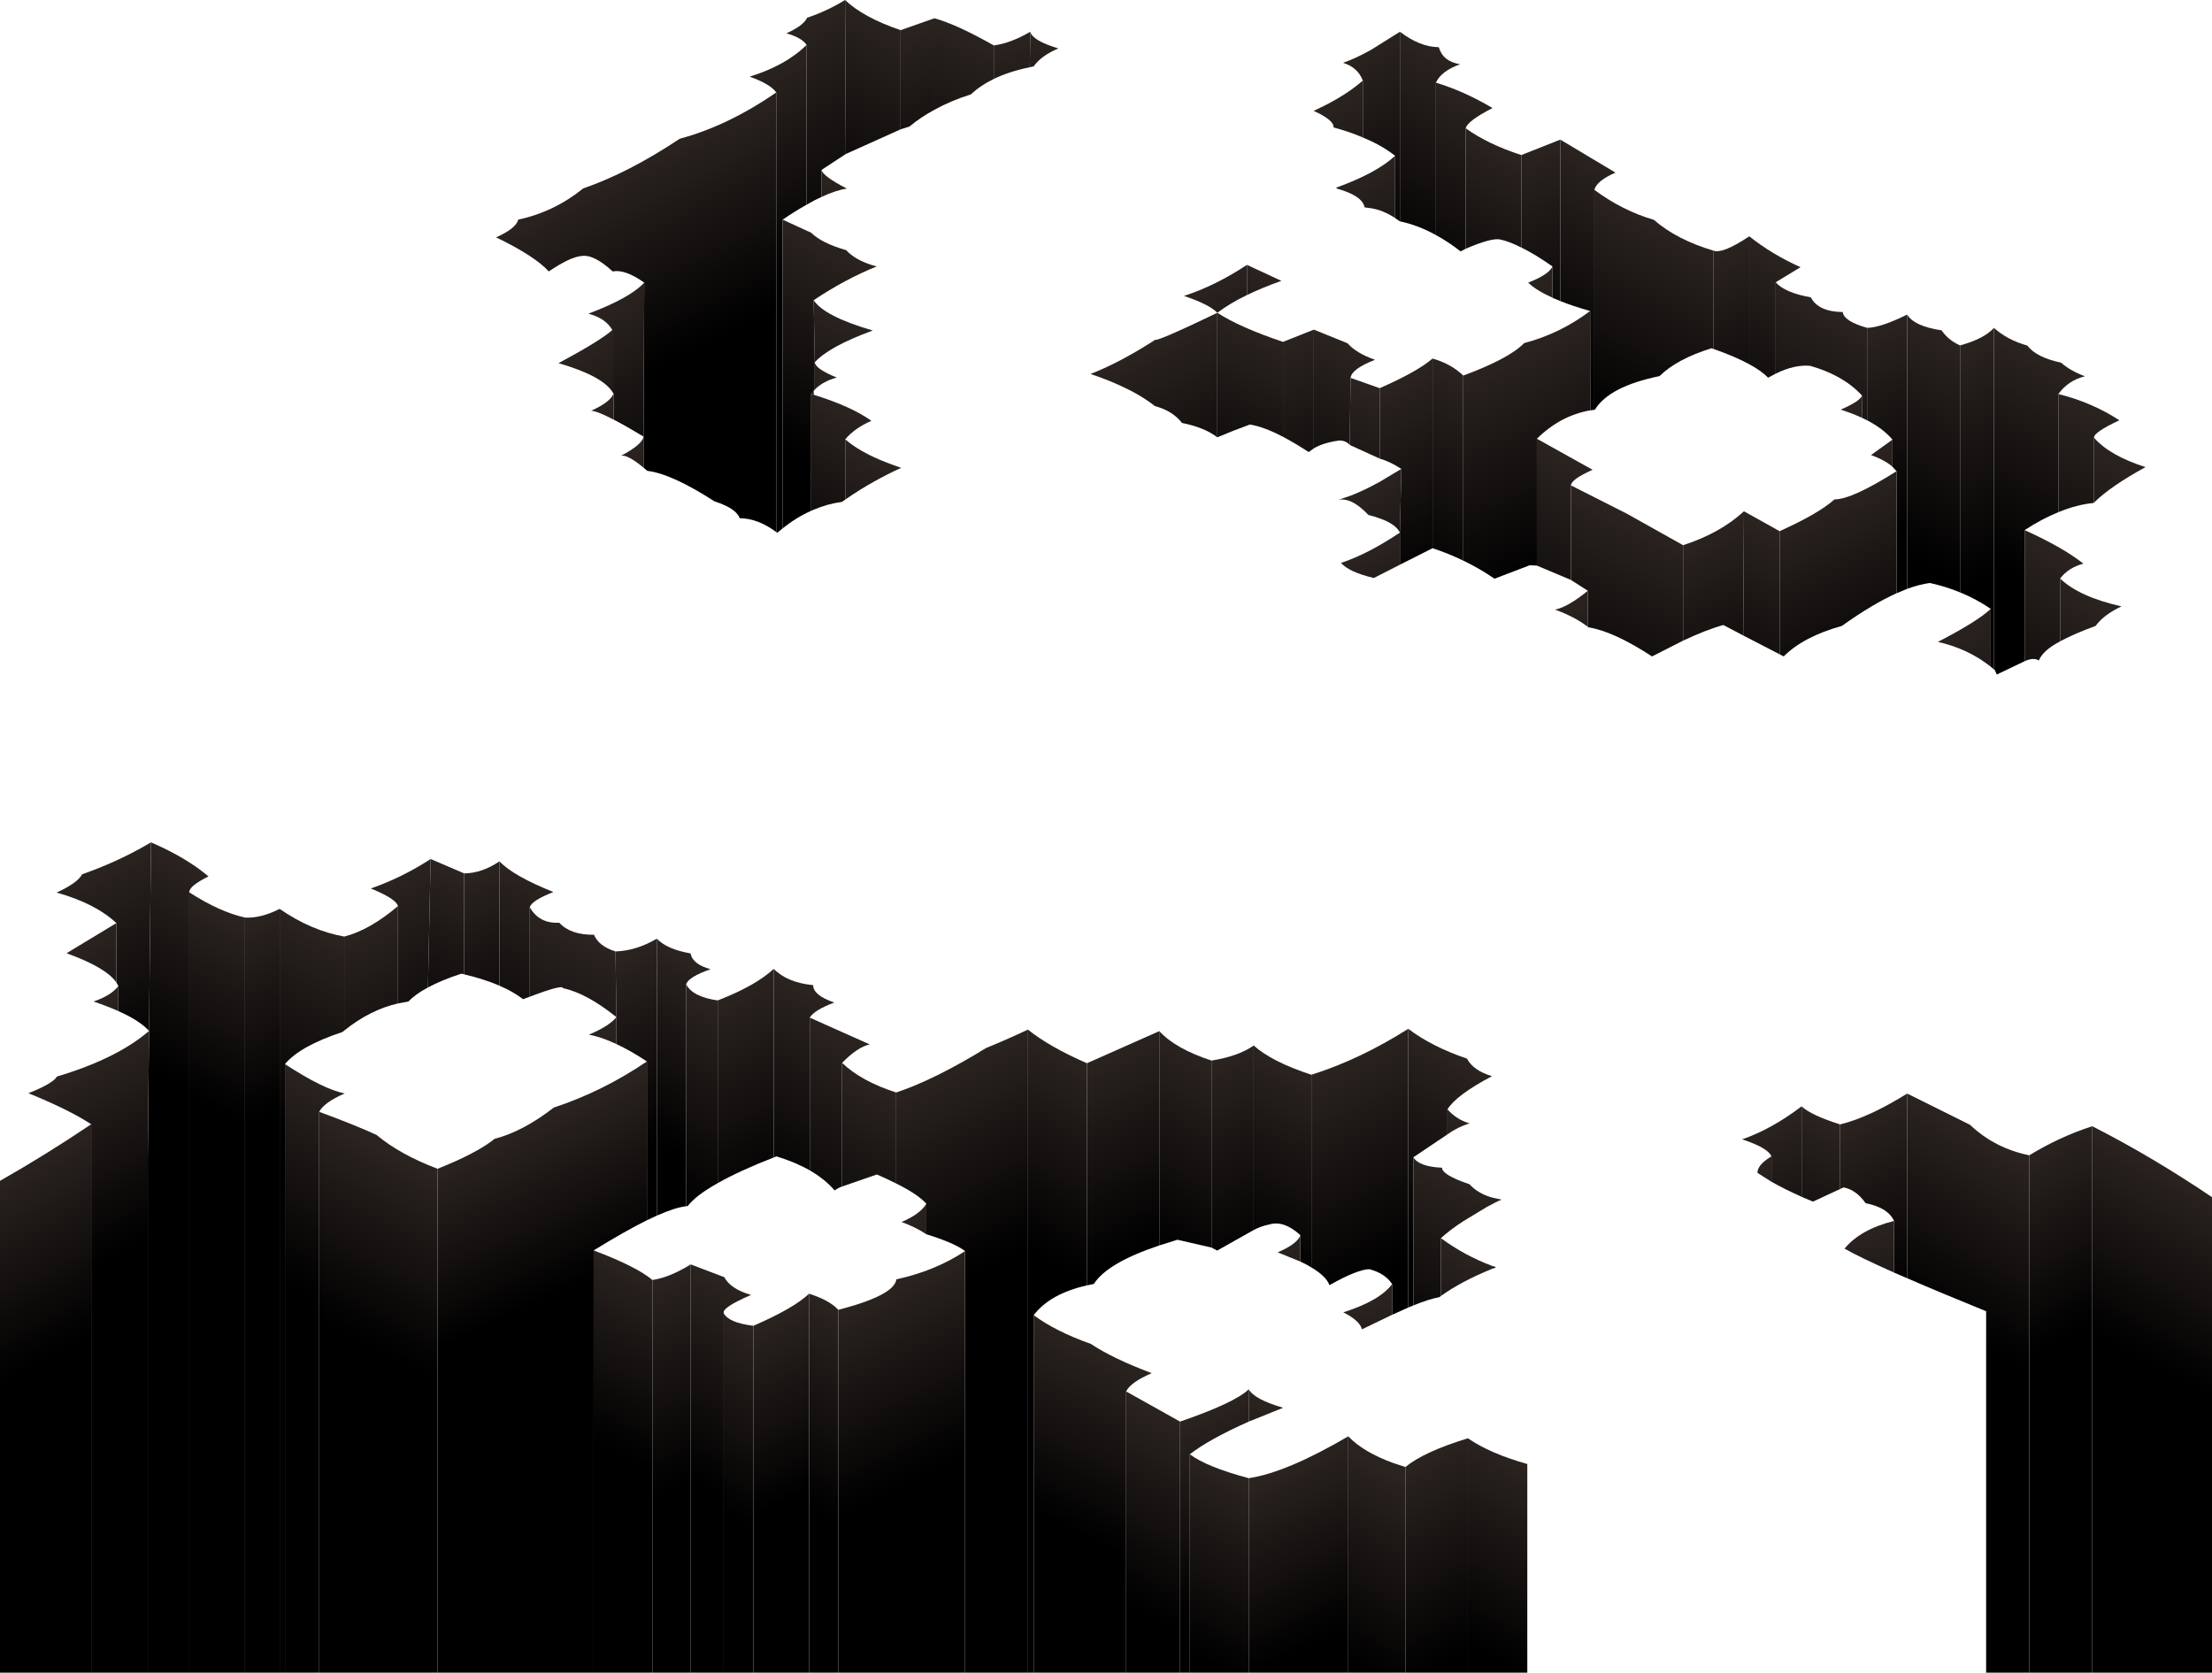 <?xml version="1.0" encoding="UTF-8" standalone="no"?>
<svg xmlns:ffdec="https://www.free-decompiler.com/flash" xmlns:xlink="http://www.w3.org/1999/xlink" ffdec:objectType="shape" height="471.4px" width="623.35px" xmlns="http://www.w3.org/2000/svg">
  <g transform="matrix(1.0, 0.0, 0.0, 1.0, -94.35, -128.6)">
    <path d="M313.1 278.55 Q307.95 274.7 302.8 274.65 301.8 271.85 295.7 269.9 283.6 262.1 276.75 261.3 L275.7 260.4 275.7 251.65 275.9 208.25 Q270.45 204.4 267.0 205.1 261.7 200.2 258.25 200.75 255.05 201.0 249.0 205.1 245.05 200.75 234.15 195.5 239.75 193.0 240.4 190.5 250.55 188.3 258.7 181.7 271.5 177.3 285.9 167.7 299.5 164.05 313.1 154.65 L313.1 278.55" fill="url(#gradient0)" fill-rule="evenodd" stroke="none"/>
    <path d="M656.25 221.0 Q659.9 224.35 665.65 226.0 668.25 229.35 675.15 230.8 677.75 233.1 681.9 234.65 677.2 235.8 674.4 239.65 L674.4 272.95 Q669.8 274.8 664.9 278.0 L664.9 314.95 Q661.0 316.85 657.05 318.7 L656.5 317.45 656.25 317.25 656.25 221.0" fill="url(#gradient1)" fill-rule="evenodd" stroke="none"/>
    <path d="M684.45 251.95 Q688.75 256.95 698.95 260.25 688.95 265.75 684.45 270.25 L684.45 251.95" fill="url(#gradient2)" fill-rule="evenodd" stroke="none"/>
    <path d="M674.4 239.65 Q683.85 242.0 691.6 247.05 684.4 250.4 684.45 251.95 L684.45 270.25 684.35 270.35 Q679.6 270.8 674.4 272.95 L674.4 239.65" fill="url(#gradient3)" fill-rule="evenodd" stroke="none"/>
    <path d="M664.9 278.0 Q670.1 280.35 674.25 282.7 678.4 285.05 681.45 287.45 677.2 288.6 674.9 291.65 L674.9 309.35 Q670.05 311.9 668.9 314.75 667.45 313.8 664.9 314.95 L664.9 278.0" fill="url(#gradient4)" fill-rule="evenodd" stroke="none"/>
    <path d="M656.25 317.25 L655.35 316.5 655.35 300.2 Q651.35 297.45 646.7 295.55 L646.7 225.95 Q653.55 224.05 656.25 221.0 L656.25 317.25" fill="url(#gradient5)" fill-rule="evenodd" stroke="none"/>
    <path d="M655.35 316.5 Q649.0 311.45 640.45 309.5 651.6 303.75 655.35 300.2 L655.35 316.5" fill="url(#gradient6)" fill-rule="evenodd" stroke="none"/>
    <path d="M674.9 291.65 Q680.25 296.8 692.2 299.5 687.25 301.8 684.9 305.0 678.75 307.25 674.9 309.35 L674.9 291.65" fill="url(#gradient7)" fill-rule="evenodd" stroke="none"/>
    <path d="M631.8 436.8 L649.5 445.6 Q656.45 452.2 666.2 454.2 L666.2 600.0 654.05 600.0 654.05 498.15 Q640.9 492.8 631.8 488.85 L631.8 436.8" fill="url(#gradient8)" fill-rule="evenodd" stroke="none"/>
    <path d="M499.0 194.85 Q493.95 192.05 488.9 191.0 L488.85 191.0 488.85 137.55 Q494.5 141.85 499.8 141.9 501.0 145.95 505.8 146.7 500.45 148.65 499.0 151.9 L499.0 194.85" fill="url(#gradient9)" fill-rule="evenodd" stroke="none"/>
    <path d="M507.4 198.7 L505.95 199.45 Q502.5 196.75 499.0 194.85 L499.0 151.9 Q506.85 154.25 514.95 159.05 507.85 162.7 507.4 164.75 L507.4 198.7" fill="url(#gradient10)" fill-rule="evenodd" stroke="none"/>
    <path d="M523.05 198.35 Q519.55 196.6 517.15 196.1 514.7 195.55 507.4 198.7 L507.4 164.75 Q513.45 169.15 523.05 172.3 L523.05 198.35" fill="url(#gradient11)" fill-rule="evenodd" stroke="none"/>
    <path d="M543.65 182.1 Q551.5 187.95 560.4 190.55 566.9 196.2 577.25 199.25 L577.25 226.95 576.65 226.75 Q566.95 229.75 562.0 234.6 547.85 237.5 543.8 244.05 L543.65 244.1 543.65 182.1" fill="url(#gradient12)" fill-rule="evenodd" stroke="none"/>
    <path d="M542.45 216.25 Q537.65 214.9 534.05 213.45 L534.05 167.95 549.6 177.25 Q544.3 179.55 543.65 182.1 L543.65 244.1 542.5 244.25 542.45 216.25" fill="url(#gradient13)" fill-rule="evenodd" stroke="none"/>
    <path d="M534.05 213.45 L532.0 212.6 531.85 212.5 531.85 203.7 Q527.2 200.4 523.05 198.35 L523.05 172.3 534.05 167.95 534.05 213.45" fill="url(#gradient14)" fill-rule="evenodd" stroke="none"/>
    <path d="M384.7 137.55 Q385.3 140.05 392.6 142.25 387.75 144.3 385.65 147.3 L384.55 147.55 384.7 137.55" fill="url(#gradient15)" fill-rule="evenodd" stroke="none"/>
    <path d="M384.55 147.55 Q378.7 148.75 374.4 150.85 L374.4 141.4 Q379.1 140.8 384.7 137.55 L384.55 147.55" fill="url(#gradient16)" fill-rule="evenodd" stroke="none"/>
    <path d="M357.65 159.55 Q353.85 161.6 350.65 164.25 L348.15 165.05 348.15 137.1 357.65 133.75 357.65 159.55" fill="url(#gradient17)" fill-rule="evenodd" stroke="none"/>
    <path d="M348.15 165.05 L332.7 172.0 332.5 128.6 Q337.6 133.5 348.15 137.1 L348.15 165.05" fill="url(#gradient18)" fill-rule="evenodd" stroke="none"/>
    <path d="M325.85 176.5 Q326.3 178.3 333.0 181.75 329.95 182.2 325.85 184.1 L325.85 176.5" fill="url(#gradient19)" fill-rule="evenodd" stroke="none"/>
    <path d="M332.7 172.0 L325.85 176.5 325.85 184.1 Q323.85 185.0 321.65 186.3 L321.65 141.25 Q320.2 139.15 315.95 138.0 320.8 135.8 321.8 133.6 327.45 131.7 332.5 128.6 L332.7 172.0" fill="url(#gradient20)" fill-rule="evenodd" stroke="none"/>
    <path d="M374.4 150.85 Q370.6 152.7 367.95 155.2 362.35 156.95 357.65 159.55 L357.65 133.75 Q363.9 135.45 374.4 141.4 L374.4 150.85" fill="url(#gradient21)" fill-rule="evenodd" stroke="none"/>
    <path d="M464.6 254.95 L463.15 256.0 Q459.2 253.45 455.9 251.7 L455.9 224.95 464.6 221.5 464.6 254.95" fill="url(#gradient22)" fill-rule="evenodd" stroke="none"/>
    <path d="M474.7 254.0 Q473.65 252.75 471.75 252.75 467.3 253.35 464.6 254.95 L464.6 221.5 474.1 225.35 Q476.55 228.15 481.85 230.0 475.25 232.55 474.95 235.1 L474.7 254.0" fill="url(#gradient23)" fill-rule="evenodd" stroke="none"/>
    <path d="M483.15 257.85 L474.7 254.0 474.95 235.1 483.15 238.0 483.15 257.85" fill="url(#gradient24)" fill-rule="evenodd" stroke="none"/>
    <path d="M455.9 251.7 Q450.35 248.8 446.55 248.25 441.6 250.05 437.4 251.85 L437.4 216.75 Q443.7 220.85 455.9 224.95 L455.9 251.7" fill="url(#gradient25)" fill-rule="evenodd" stroke="none"/>
    <path d="M498.05 283.1 L488.85 287.75 488.85 278.7 489.25 260.75 Q486.0 258.65 483.15 257.85 L483.15 238.0 Q493.75 233.35 498.05 229.65 L498.05 283.1" fill="url(#gradient26)" fill-rule="evenodd" stroke="none"/>
    <path d="M323.65 238.75 L323.65 239.85 322.95 239.6 323.65 238.75" fill="url(#gradient27)" fill-rule="evenodd" stroke="none"/>
    <path d="M646.7 295.55 Q642.7 293.9 638.2 292.9 635.25 293.3 631.8 294.55 L631.8 217.25 Q633.75 220.55 641.5 221.7 643.35 224.45 646.7 225.95 L646.7 295.55" fill="url(#gradient28)" fill-rule="evenodd" stroke="none"/>
    <path d="M594.75 208.15 Q597.3 211.1 604.65 212.4 606.75 216.45 613.65 216.55 613.9 219.1 620.5 221.0 L620.5 247.05 619.05 246.35 619.05 240.05 Q613.8 234.35 604.45 231.7 600.05 231.3 594.75 233.9 L594.75 208.15" fill="url(#gradient29)" fill-rule="evenodd" stroke="none"/>
    <path d="M619.05 246.35 Q616.35 245.1 613.05 244.05 618.7 241.6 619.05 240.05 L619.05 246.35" fill="url(#gradient30)" fill-rule="evenodd" stroke="none"/>
    <path d="M631.8 294.55 L628.8 295.8 628.8 261.4 627.65 260.15 627.65 252.5 Q625.1 249.45 620.5 247.05 L620.5 221.0 Q624.3 220.95 631.8 217.25 L631.8 294.55" fill="url(#gradient31)" fill-rule="evenodd" stroke="none"/>
    <path d="M587.3 195.2 Q593.7 200.3 601.75 203.9 L594.75 208.15 594.75 233.9 592.6 235.05 Q590.8 233.15 587.3 231.25 L587.3 195.2" fill="url(#gradient32)" fill-rule="evenodd" stroke="none"/>
    <path d="M577.25 199.25 Q579.8 200.2 587.3 195.2 L587.3 231.25 Q583.35 229.1 577.25 226.95 L577.25 199.25" fill="url(#gradient33)" fill-rule="evenodd" stroke="none"/>
    <path d="M595.85 313.0 L585.6 307.7 585.8 272.7 595.85 278.3 595.85 313.0" fill="url(#gradient34)" fill-rule="evenodd" stroke="none"/>
    <path d="M585.6 307.7 L580.0 304.75 Q575.35 306.0 568.65 309.15 L568.65 282.25 Q579.05 278.9 585.8 272.7 L585.6 307.7" fill="url(#gradient35)" fill-rule="evenodd" stroke="none"/>
    <path d="M627.65 260.15 Q625.6 258.3 621.6 256.85 L627.65 252.5 627.65 260.15" fill="url(#gradient36)" fill-rule="evenodd" stroke="none"/>
    <path d="M628.8 295.8 Q622.0 298.85 613.4 305.0 602.6 308.0 597.0 313.6 L595.85 313.0 595.85 278.3 Q606.85 273.35 611.3 269.35 616.25 269.35 628.8 261.4 L628.8 295.8" fill="url(#gradient37)" fill-rule="evenodd" stroke="none"/>
    <path d="M527.45 288.0 L525.45 287.9 515.5 291.7 Q511.4 288.85 506.7 286.6 L506.7 234.45 Q519.65 229.65 523.85 225.3 534.05 222.6 542.45 216.25 L542.5 244.25 Q534.1 245.7 527.45 252.25 L527.45 288.0" fill="url(#gradient38)" fill-rule="evenodd" stroke="none"/>
    <path d="M531.85 212.5 Q527.25 210.45 525.0 208.25 530.8 206.0 531.85 203.7 L531.85 212.5" fill="url(#gradient39)" fill-rule="evenodd" stroke="none"/>
    <path d="M506.7 286.6 Q502.6 284.6 498.05 283.1 L498.05 229.65 Q503.3 231.15 506.7 234.45 L506.7 286.6" fill="url(#gradient40)" fill-rule="evenodd" stroke="none"/>
    <path d="M537.05 292.05 L527.45 288.0 527.45 252.25 543.15 261.0 Q537.1 263.7 537.05 265.4 L537.05 292.05" fill="url(#gradient41)" fill-rule="evenodd" stroke="none"/>
    <path d="M568.65 309.15 L559.9 313.6 Q549.1 306.55 542.0 305.4 L541.8 305.25 541.8 295.1 537.05 292.05 537.05 265.4 552.85 273.4 568.65 282.25 568.65 309.15" fill="url(#gradient42)" fill-rule="evenodd" stroke="none"/>
    <path d="M541.8 305.25 Q538.05 302.4 532.55 300.4 536.1 299.75 541.8 295.1 L541.8 305.25" fill="url(#gradient43)" fill-rule="evenodd" stroke="none"/>
    <path d="M321.65 186.3 Q318.5 188.05 314.9 190.5 L314.9 277.5 313.4 278.75 313.1 278.55 313.1 154.65 Q311.45 152.3 305.6 150.2 315.8 147.05 321.65 141.25 L321.65 186.3" fill="url(#gradient44)" fill-rule="evenodd" stroke="none"/>
    <path d="M127.15 388.75 Q121.2 383.2 110.3 380.15 116.2 377.45 117.5 375.0 128.0 371.3 136.9 366.0 L136.35 419.15 Q133.8 416.3 127.9 413.65 L127.7 413.55 127.7 406.45 127.15 405.5 127.15 388.75" fill="url(#gradient45)" fill-rule="evenodd" stroke="none"/>
    <path d="M136.9 366.0 Q146.85 370.3 153.1 375.6 147.55 378.35 147.7 380.1 L147.7 600.0 136.0 600.0 136.0 454.7 136.35 419.15 136.9 366.0" fill="url(#gradient46)" fill-rule="evenodd" stroke="none"/>
    <path d="M275.7 251.65 Q270.85 248.7 267.45 246.95 L267.25 246.85 267.25 239.6 267.2 239.45 266.9 239.0 266.9 221.6 Q265.05 218.3 260.15 217.0 271.8 212.65 275.9 208.25 L275.7 251.65" fill="url(#gradient47)" fill-rule="evenodd" stroke="none"/>
    <path d="M267.25 246.85 Q262.75 244.5 260.95 244.35 266.2 242.0 267.25 239.6 L267.25 246.85" fill="url(#gradient48)" fill-rule="evenodd" stroke="none"/>
    <path d="M266.9 239.0 Q263.95 234.5 251.75 230.95 263.75 224.5 266.9 221.6 L266.9 239.0" fill="url(#gradient49)" fill-rule="evenodd" stroke="none"/>
    <path d="M275.7 260.4 Q271.1 256.6 269.35 257.05 275.4 253.85 275.7 251.65 L275.7 260.4" fill="url(#gradient50)" fill-rule="evenodd" stroke="none"/>
    <path d="M173.15 384.75 Q182.05 390.9 191.35 392.55 L191.35 419.05 190.85 419.45 Q178.9 423.4 174.65 428.5 L174.65 600.0 173.15 600.0 173.15 384.75" fill="url(#gradient51)" fill-rule="evenodd" stroke="none"/>
    <path d="M163.4 387.2 Q167.8 387.45 173.15 384.75 L173.15 600.0 163.4 600.0 163.4 387.2" fill="url(#gradient52)" fill-rule="evenodd" stroke="none"/>
    <path d="M225.15 374.75 Q230.15 374.7 235.1 371.35 L235.1 406.4 Q230.85 404.55 225.15 403.2 L225.15 374.75" fill="url(#gradient53)" fill-rule="evenodd" stroke="none"/>
    <path d="M215.7 370.7 L225.15 374.75 225.15 403.2 224.4 403.0 Q218.8 404.8 214.95 406.9 L215.7 370.7" fill="url(#gradient54)" fill-rule="evenodd" stroke="none"/>
    <path d="M206.5 383.95 Q205.95 381.9 198.85 379.0 207.7 375.9 215.7 370.7 L214.95 406.9 Q211.45 408.75 209.45 410.85 L206.5 411.4 206.5 383.95" fill="url(#gradient55)" fill-rule="evenodd" stroke="none"/>
    <path d="M191.35 392.55 Q198.5 390.75 206.5 383.95 L206.5 411.4 Q198.6 413.2 191.35 419.05 L191.35 392.55" fill="url(#gradient56)" fill-rule="evenodd" stroke="none"/>
    <path d="M243.65 384.3 Q246.3 388.95 251.95 388.65 255.1 392.1 261.75 392.05 263.05 395.25 267.8 396.75 L268.05 415.25 Q259.65 408.5 253.0 407.1 253.0 405.95 243.65 409.5 L243.65 384.3" fill="url(#gradient57)" fill-rule="evenodd" stroke="none"/>
    <path d="M235.1 371.35 Q238.95 375.45 250.3 380.0 244.15 382.4 243.65 384.3 L243.65 409.5 241.75 410.2 Q239.05 408.1 235.1 406.4 L235.1 371.35" fill="url(#gradient58)" fill-rule="evenodd" stroke="none"/>
    <path d="M147.7 380.1 Q156.35 385.65 163.4 387.2 L163.4 600.0 147.7 600.0 147.7 380.1" fill="url(#gradient59)" fill-rule="evenodd" stroke="none"/>
    <path d="M312.4 401.65 Q316.1 405.5 323.5 406.25 323.5 409.1 329.45 411.15 323.75 413.3 322.55 415.4 L322.55 458.45 Q318.55 456.15 313.15 454.5 L312.4 454.8 312.4 401.65" fill="url(#gradient60)" fill-rule="evenodd" stroke="none"/>
    <path d="M296.6 410.55 Q307.3 406.4 312.4 401.65 L312.4 454.8 Q302.65 458.6 296.6 462.05 L296.6 410.55" fill="url(#gradient61)" fill-rule="evenodd" stroke="none"/>
    <path d="M287.7 406.0 Q289.55 409.55 296.6 410.55 L296.6 462.05 Q290.5 465.45 288.15 468.5 L287.7 468.55 287.7 406.0" fill="url(#gradient62)" fill-rule="evenodd" stroke="none"/>
    <path d="M279.45 393.15 Q282.3 396.15 288.95 397.3 289.55 400.4 294.6 401.75 288.4 403.9 287.7 406.0 L287.7 468.55 Q284.65 468.9 279.45 471.2 L279.45 393.15" fill="url(#gradient63)" fill-rule="evenodd" stroke="none"/>
    <path d="M268.05 422.85 Q263.85 420.85 260.3 420.2 266.1 417.75 268.05 415.25 L268.05 422.85" fill="url(#gradient64)" fill-rule="evenodd" stroke="none"/>
    <path d="M267.8 396.75 Q273.65 396.55 279.45 393.15 L279.45 471.2 276.65 472.5 276.65 427.75 Q272.05 424.7 268.05 422.85 L268.05 415.25 267.8 396.75" fill="url(#gradient65)" fill-rule="evenodd" stroke="none"/>
    <path d="M261.65 600.0 L217.65 600.0 217.65 458.0 Q228.8 453.55 233.75 449.55 241.7 447.5 250.4 440.75 264.2 436.2 276.65 427.75 L276.65 472.5 Q270.4 475.6 261.65 481.0 L261.65 600.0" fill="url(#gradient66)" fill-rule="evenodd" stroke="none"/>
    <path d="M278.2 600.0 L261.65 600.0 261.65 481.0 Q273.9 485.65 278.2 489.35 L278.2 600.0" fill="url(#gradient67)" fill-rule="evenodd" stroke="none"/>
    <path d="M298.3 600.0 L289.0 600.0 289.0 484.95 298.45 488.55 Q300.25 491.9 306.0 493.55 297.75 497.1 298.3 498.7 L298.3 600.0" fill="url(#gradient68)" fill-rule="evenodd" stroke="none"/>
    <path d="M289.0 600.0 L278.2 600.0 278.2 489.35 Q283.1 488.6 289.0 484.95 L289.0 600.0" fill="url(#gradient69)" fill-rule="evenodd" stroke="none"/>
    <path d="M322.55 415.4 L339.45 422.95 Q336.05 423.65 331.65 428.15 L331.65 463.0 Q330.6 463.35 329.55 464.1 326.8 460.9 322.55 458.45 L322.55 415.4" fill="url(#gradient70)" fill-rule="evenodd" stroke="none"/>
    <path d="M184.3 600.0 L174.65 600.0 174.65 428.5 Q185.7 435.7 191.5 436.75 185.6 439.35 184.3 441.95 L184.3 600.0" fill="url(#gradient71)" fill-rule="evenodd" stroke="none"/>
    <path d="M217.65 600.0 L184.3 600.0 184.3 441.95 Q194.25 445.6 200.45 448.45 207.0 453.95 217.65 458.0 L217.65 600.0" fill="url(#gradient72)" fill-rule="evenodd" stroke="none"/>
    <path d="M306.65 600.0 L298.3 600.0 298.3 498.7 Q299.7 501.4 306.65 502.25 L306.65 600.0" fill="url(#gradient73)" fill-rule="evenodd" stroke="none"/>
    <path d="M322.35 600.0 L306.65 600.0 306.65 502.25 Q318.15 497.25 322.35 493.2 L322.35 600.0" fill="url(#gradient74)" fill-rule="evenodd" stroke="none"/>
    <path d="M127.7 413.55 Q124.65 412.2 120.7 410.85 125.45 409.25 127.5 406.75 L127.7 406.45 127.7 413.55" fill="url(#gradient75)" fill-rule="evenodd" stroke="none"/>
    <path d="M136.0 600.0 L120.05 600.0 120.05 445.45 Q113.8 441.35 102.35 436.7 109.3 433.95 110.4 432.0 127.3 426.95 136.35 419.15 L136.0 454.7 136.0 600.0" fill="url(#gradient76)" fill-rule="evenodd" stroke="none"/>
    <path d="M127.15 405.5 Q124.3 401.3 113.1 397.25 L127.15 388.75 127.15 405.5" fill="url(#gradient77)" fill-rule="evenodd" stroke="none"/>
    <path d="M330.6 600.0 L322.35 600.0 322.35 493.2 Q328.1 495.05 330.6 497.75 L330.6 600.0" fill="url(#gradient78)" fill-rule="evenodd" stroke="none"/>
    <path d="M602.05 465.9 Q597.15 463.7 593.55 461.65 L593.55 454.5 Q592.55 452.1 585.3 449.7 593.55 446.85 602.05 440.4 L602.05 465.9" fill="url(#gradient79)" fill-rule="evenodd" stroke="none"/>
    <path d="M491.2 418.55 Q497.85 423.6 507.75 426.95 509.5 430.3 514.8 431.9 504.75 437.2 502.25 441.25 L502.25 448.3 492.65 454.75 492.65 496.5 491.2 497.1 491.2 418.55" fill="url(#gradient80)" fill-rule="evenodd" stroke="none"/>
    <path d="M514.8 485.35 L515.95 485.75 514.8 486.2 514.8 485.35" fill="url(#gradient81)" fill-rule="evenodd" stroke="none"/>
    <path d="M463.9 431.5 Q477.55 427.2 491.2 418.55 L491.2 497.1 486.65 499.15 486.65 490.5 Q484.75 487.5 480.25 486.3 476.85 486.35 469.0 490.8 468.1 488.3 463.9 485.8 L463.9 431.5" fill="url(#gradient82)" fill-rule="evenodd" stroke="none"/>
    <path d="M486.65 499.15 L478.15 503.25 Q477.6 500.85 472.9 498.45 483.15 495.2 486.65 490.5 L486.65 499.15" fill="url(#gradient83)" fill-rule="evenodd" stroke="none"/>
    <path d="M447.65 423.25 Q452.65 427.8 463.9 431.5 L463.9 485.8 Q462.55 484.95 460.8 484.15 L460.8 476.7 Q456.15 472.45 452.0 473.7 449.45 474.25 447.65 475.25 L447.65 423.25" fill="url(#gradient84)" fill-rule="evenodd" stroke="none"/>
    <path d="M421.05 419.2 Q425.55 424.15 435.75 427.5 L435.75 480.2 426.15 478.0 421.05 479.6 421.05 419.2" fill="url(#gradient85)" fill-rule="evenodd" stroke="none"/>
    <path d="M435.75 427.5 Q443.45 426.25 447.65 423.25 L447.65 475.25 437.35 481.05 435.75 480.2 435.75 427.5" fill="url(#gradient86)" fill-rule="evenodd" stroke="none"/>
    <path d="M460.8 484.15 L454.4 481.55 Q460.0 479.15 460.8 476.7 L460.8 484.15" fill="url(#gradient87)" fill-rule="evenodd" stroke="none"/>
    <path d="M346.9 436.5 Q357.8 432.85 372.25 423.95 378.15 421.55 384.05 418.75 L384.05 418.8 384.05 600.0 366.3 600.0 366.3 481.2 Q363.45 478.95 355.4 476.45 L355.4 467.85 Q353.05 465.2 346.9 462.15 L346.9 436.5" fill="url(#gradient88)" fill-rule="evenodd" stroke="none"/>
    <path d="M331.65 428.15 Q337.1 433.35 346.9 436.5 L346.9 462.15 Q344.45 460.9 341.45 459.6 L331.65 463.0 331.65 428.15" fill="url(#gradient89)" fill-rule="evenodd" stroke="none"/>
    <path d="M355.4 467.85 L355.4 476.45 Q352.3 474.4 348.4 473.0 353.7 470.75 355.4 467.85" fill="url(#gradient90)" fill-rule="evenodd" stroke="none"/>
    <path d="M366.3 600.0 L330.6 600.0 330.6 497.75 Q346.4 493.65 346.95 489.15 357.85 486.8 366.3 481.2 L366.3 600.0" fill="url(#gradient91)" fill-rule="evenodd" stroke="none"/>
    <path d="M385.65 499.25 Q391.75 503.8 401.75 507.35 408.0 511.5 418.9 515.6 412.9 518.2 411.7 520.75 L411.7 600.0 385.65 600.0 385.65 499.25" fill="url(#gradient92)" fill-rule="evenodd" stroke="none"/>
    <path d="M446.25 520.15 Q447.85 523.0 455.95 525.35 L446.25 529.25 446.25 520.15 M474.3 533.4 Q478.5 537.85 487.05 540.95 L490.4 542.05 490.4 600.0 474.3 600.0 474.3 533.4" fill="url(#gradient93)" fill-rule="evenodd" stroke="none"/>
    <path d="M411.7 520.75 L426.9 529.25 426.9 600.0 411.7 600.0 411.7 520.75" fill="url(#gradient94)" fill-rule="evenodd" stroke="none"/>
    <path d="M426.9 529.25 Q442.3 523.95 446.25 520.15 L446.25 529.25 Q435.05 534.25 429.65 538.45 L429.65 600.0 426.9 600.0 426.9 529.25" fill="url(#gradient95)" fill-rule="evenodd" stroke="none"/>
    <path d="M612.9 463.7 L605.25 467.25 602.05 465.9 602.05 440.4 Q604.6 442.85 612.9 445.5 L612.9 463.7" fill="url(#gradient96)" fill-rule="evenodd" stroke="none"/>
    <path d="M631.8 488.85 L628.1 487.25 628.1 472.7 Q626.4 468.95 620.1 467.7 617.35 463.85 613.85 463.25 L612.9 463.7 612.9 445.5 Q617.2 444.45 622.4 442.0 626.8 439.9 631.8 436.8 L631.8 488.85" fill="url(#gradient97)" fill-rule="evenodd" stroke="none"/>
    <path d="M502.25 441.25 Q504.9 444.2 508.5 445.2 505.15 446.2 502.25 448.3 L502.25 441.25" fill="url(#gradient98)" fill-rule="evenodd" stroke="none"/>
    <path d="M500.4 477.55 Q507.15 482.5 514.8 485.35 L514.8 486.2 Q506.0 489.8 500.4 493.85 L500.4 477.55" fill="url(#gradient99)" fill-rule="evenodd" stroke="none"/>
    <path d="M492.65 454.75 Q494.2 457.4 500.7 457.7 500.75 459.75 508.45 462.35 510.8 464.95 514.8 466.1 L517.5 466.7 Q516.1 467.25 513.35 468.75 L506.75 472.75 Q502.9 475.25 500.4 477.55 L500.4 493.85 499.9 494.2 Q497.25 494.65 492.65 496.5 L492.65 454.75" fill="url(#gradient100)" fill-rule="evenodd" stroke="none"/>
    <path d="M628.1 487.25 Q618.1 482.8 614.15 480.5 618.65 475.05 628.1 472.7 L628.1 487.25" fill="url(#gradient101)" fill-rule="evenodd" stroke="none"/>
    <path d="M593.55 461.65 L589.6 459.15 Q589.6 456.85 593.55 454.5 L593.55 461.65" fill="url(#gradient102)" fill-rule="evenodd" stroke="none"/>
    <path d="M666.2 454.2 Q674.7 449.0 683.95 446.0 L683.95 600.0 666.2 600.0 666.2 454.2" fill="url(#gradient103)" fill-rule="evenodd" stroke="none"/>
    <path d="M683.95 446.0 Q701.0 454.7 717.7 466.0 L717.7 600.0 683.95 600.0 683.95 446.0" fill="url(#gradient104)" fill-rule="evenodd" stroke="none"/>
    <path d="M400.65 428.25 L421.05 419.2 421.05 479.6 Q406.4 484.5 402.6 490.45 L401.9 490.6 400.7 490.85 400.65 428.25" fill="url(#gradient105)" fill-rule="evenodd" stroke="none"/>
    <path d="M384.05 418.8 Q390.1 423.65 400.65 428.25 L400.7 490.85 Q390.25 493.2 385.65 499.25 L385.65 600.0 384.05 600.0 384.05 418.8" fill="url(#gradient106)" fill-rule="evenodd" stroke="none"/>
    <path d="M437.4 251.85 Q433.85 249.1 427.45 247.8 424.75 244.35 419.8 243.05 L419.3 242.65 Q415.35 239.65 409.65 237.1 406.0 235.45 401.65 234.0 405.4 232.55 409.65 230.35 414.2 228.0 419.3 224.75 L419.8 224.4 Q420.9 224.7 437.4 216.75 L437.4 251.85" fill="url(#gradient107)" fill-rule="evenodd" stroke="none"/>
    <path d="M314.9 190.5 L322.95 194.2 Q325.95 197.15 332.8 199.1 335.6 202.15 341.4 203.7 332.55 207.25 323.65 213.2 L323.95 230.7 323.95 238.4 323.65 238.75 322.95 239.6 322.95 272.55 Q318.8 274.4 314.9 277.5 L314.9 190.5" fill="url(#gradient108)" fill-rule="evenodd" stroke="none"/>
    <path d="M323.65 213.2 Q326.6 217.75 340.3 221.75 328.0 226.25 323.95 230.7 L323.65 213.2" fill="url(#gradient109)" fill-rule="evenodd" stroke="none"/>
    <path d="M323.95 230.7 Q324.2 232.6 330.15 235.0 326.2 236.1 323.95 238.4 L323.95 230.7" fill="url(#gradient110)" fill-rule="evenodd" stroke="none"/>
    <path d="M323.65 239.85 L323.95 239.95 Q334.35 243.2 339.9 247.2 335.15 249.3 332.55 252.4 L332.55 269.4 331.6 270.05 Q327.5 270.6 323.65 272.25 L322.95 272.55 322.95 239.6 323.65 239.85" fill="url(#gradient111)" fill-rule="evenodd" stroke="none"/>
    <path d="M332.55 252.4 Q335.5 255.05 340.75 257.5 344.05 259.0 348.3 260.45 344.45 262.2 340.8 264.25 336.55 266.6 332.55 269.4 L332.55 252.4" fill="url(#gradient112)" fill-rule="evenodd" stroke="none"/>
    <path d="M437.4 216.75 Q435.15 214.4 428.0 212.0 436.8 209.15 445.75 203.25 L445.75 211.75 Q440.9 214.1 437.4 216.75" fill="url(#gradient113)" fill-rule="evenodd" stroke="none"/>
    <path d="M445.75 203.25 L455.45 207.75 Q450.1 209.65 445.75 211.75 L445.75 203.25" fill="url(#gradient114)" fill-rule="evenodd" stroke="none"/>
    <path d="M478.4 167.35 Q474.95 165.85 470.8 164.7 L470.15 164.5 Q470.3 162.45 464.55 159.85 468.0 158.25 470.8 156.65 475.45 153.95 478.4 151.3 L478.4 167.35" fill="url(#gradient115)" fill-rule="evenodd" stroke="none"/>
    <path d="M488.85 191.0 L487.5 190.05 487.5 172.5 Q484.65 170.25 480.8 168.4 L478.4 167.35 478.4 151.3 Q476.95 147.55 472.8 146.3 476.25 145.15 480.8 142.6 L488.85 137.55 488.85 191.0" fill="url(#gradient116)" fill-rule="evenodd" stroke="none"/>
    <path d="M487.5 190.05 Q484.15 187.85 480.8 187.3 L478.9 187.05 Q478.3 183.8 471.25 181.8 L470.85 181.5 Q476.55 179.45 480.8 177.15 484.85 174.95 487.5 172.5 L487.5 190.05" fill="url(#gradient117)" fill-rule="evenodd" stroke="none"/>
    <path d="M488.85 287.75 L481.5 291.5 Q474.55 289.85 472.25 287.25 479.8 284.75 488.85 278.7 L488.85 287.75" fill="url(#gradient118)" fill-rule="evenodd" stroke="none"/>
    <path d="M488.85 278.7 Q487.7 276.3 483.15 274.7 481.75 274.15 480.0 273.75 477.3 270.9 474.95 269.9 473.05 269.1 471.4 269.5 L474.95 268.3 Q478.7 266.85 483.15 264.4 L489.25 260.75 488.85 278.7" fill="url(#gradient119)" fill-rule="evenodd" stroke="none"/>
    <path d="M490.4 542.05 Q495.6 537.75 508.0 533.95 L508.0 600.0 490.4 600.0 490.4 542.05" fill="url(#gradient120)" fill-rule="evenodd" stroke="none"/>
    <path d="M508.0 533.95 Q514.35 538.3 524.75 541.2 L524.75 600.0 508.0 600.0 508.0 533.95" fill="url(#gradient121)" fill-rule="evenodd" stroke="none"/>
    <path d="M446.25 545.2 Q456.9 543.6 474.3 533.4 L474.3 600.0 446.25 600.0 446.25 545.2" fill="url(#gradient122)" fill-rule="evenodd" stroke="none"/>
    <path d="M429.65 538.45 Q434.3 542.0 446.25 545.2 L446.25 600.0 429.65 600.0 429.65 538.45" fill="url(#gradient123)" fill-rule="evenodd" stroke="none"/>
    <path d="M120.05 600.0 L94.35 600.0 94.35 461.4 Q107.2 454.1 120.05 445.45 L120.05 600.0" fill="url(#gradient124)" fill-rule="evenodd" stroke="none"/>
  </g>
  <defs>
    <linearGradient gradientTransform="matrix(0.015, 0.03, -0.08, 0.041, 168.15, 258.95)" gradientUnits="userSpaceOnUse" id="gradient0" spreadMethod="pad" x1="-819.2" x2="819.2">
      <stop offset="0.0" stop-color="#2a2320"/>
      <stop offset="1.0" stop-color="#000000"/>
    </linearGradient>
    <linearGradient gradientTransform="matrix(-0.016, 0.032, -0.033, -0.016, 664.65, 258.9)" gradientUnits="userSpaceOnUse" id="gradient1" spreadMethod="pad" x1="-819.2" x2="819.2">
      <stop offset="0.0" stop-color="#2a2320"/>
      <stop offset="1.0" stop-color="#000000"/>
    </linearGradient>
    <linearGradient gradientTransform="matrix(-0.018, 0.032, -0.009, -0.005, 674.65, 282.35)" gradientUnits="userSpaceOnUse" id="gradient2" spreadMethod="pad" x1="-819.2" x2="819.2">
      <stop offset="0.0" stop-color="#2a2320"/>
      <stop offset="1.0" stop-color="#000000"/>
    </linearGradient>
    <linearGradient gradientTransform="matrix(-0.018, 0.035, -0.015, -0.007, 670.8, 273.05)" gradientUnits="userSpaceOnUse" id="gradient3" spreadMethod="pad" x1="-819.2" x2="819.2">
      <stop offset="0.0" stop-color="#2a2320"/>
      <stop offset="1.0" stop-color="#000000"/>
    </linearGradient>
    <linearGradient gradientTransform="matrix(-0.018, 0.034, -0.014, -0.008, 655.9, 309.2)" gradientUnits="userSpaceOnUse" id="gradient4" spreadMethod="pad" x1="-819.2" x2="819.2">
      <stop offset="0.0" stop-color="#2a2320"/>
      <stop offset="1.0" stop-color="#000000"/>
    </linearGradient>
    <linearGradient gradientTransform="matrix(0.018, 0.032, -0.023, 0.013, 657.85, 254.85)" gradientUnits="userSpaceOnUse" id="gradient5" spreadMethod="pad" x1="-819.2" x2="819.2">
      <stop offset="0.0" stop-color="#2a2320"/>
      <stop offset="1.0" stop-color="#000000"/>
    </linearGradient>
    <linearGradient gradientTransform="matrix(0.019, 0.032, -0.009, 0.006, 662.8, 331.1)" gradientUnits="userSpaceOnUse" id="gradient6" spreadMethod="pad" x1="-819.2" x2="819.2">
      <stop offset="0.0" stop-color="#2a2320"/>
      <stop offset="1.0" stop-color="#000000"/>
    </linearGradient>
    <linearGradient gradientTransform="matrix(-0.018, 0.032, -0.011, -0.006, 666.4, 321.6)" gradientUnits="userSpaceOnUse" id="gradient7" spreadMethod="pad" x1="-819.2" x2="819.2">
      <stop offset="0.0" stop-color="#2a2320"/>
      <stop offset="1.0" stop-color="#000000"/>
    </linearGradient>
    <linearGradient gradientTransform="matrix(-0.015, 0.028, -0.07, -0.038, 648.25, 475.9)" gradientUnits="userSpaceOnUse" id="gradient8" spreadMethod="pad" x1="-819.2" x2="819.2">
      <stop offset="0.0" stop-color="#2a2320"/>
      <stop offset="1.0" stop-color="#000000"/>
    </linearGradient>
    <linearGradient gradientTransform="matrix(-0.016, 0.033, -0.024, -0.012, 479.6, 167.35)" gradientUnits="userSpaceOnUse" id="gradient9" spreadMethod="pad" x1="-819.2" x2="819.2">
      <stop offset="0.0" stop-color="#2a2320"/>
      <stop offset="1.0" stop-color="#000000"/>
    </linearGradient>
    <linearGradient gradientTransform="matrix(-0.015, 0.032, -0.017, -0.008, 496.5, 181.75)" gradientUnits="userSpaceOnUse" id="gradient10" spreadMethod="pad" x1="-819.2" x2="819.2">
      <stop offset="0.0" stop-color="#2a2320"/>
      <stop offset="1.0" stop-color="#000000"/>
    </linearGradient>
    <linearGradient gradientTransform="matrix(-0.015, 0.03, -0.014, -0.007, 503.15, 193.8)" gradientUnits="userSpaceOnUse" id="gradient11" spreadMethod="pad" x1="-819.2" x2="819.2">
      <stop offset="0.0" stop-color="#2a2320"/>
      <stop offset="1.0" stop-color="#000000"/>
    </linearGradient>
    <linearGradient gradientTransform="matrix(-0.015, 0.032, -0.033, -0.016, 545.35, 215.7)" gradientUnits="userSpaceOnUse" id="gradient12" spreadMethod="pad" x1="-819.2" x2="819.2">
      <stop offset="0.0" stop-color="#2a2320"/>
      <stop offset="1.0" stop-color="#000000"/>
    </linearGradient>
    <linearGradient gradientTransform="matrix(-0.017, 0.03, -0.019, -0.011, 534.4, 200.85)" gradientUnits="userSpaceOnUse" id="gradient13" spreadMethod="pad" x1="-819.2" x2="819.2">
      <stop offset="0.0" stop-color="#2a2320"/>
      <stop offset="1.0" stop-color="#000000"/>
    </linearGradient>
    <linearGradient gradientTransform="matrix(0.013, 0.034, -0.013, 0.005, 536.0, 199.4)" gradientUnits="userSpaceOnUse" id="gradient14" spreadMethod="pad" x1="-819.2" x2="819.2">
      <stop offset="0.0" stop-color="#2a2320"/>
      <stop offset="1.0" stop-color="#000000"/>
    </linearGradient>
    <linearGradient gradientTransform="matrix(-0.015, 0.029, -0.009, -0.005, 376.8, 164.3)" gradientUnits="userSpaceOnUse" id="gradient15" spreadMethod="pad" x1="-819.2" x2="819.2">
      <stop offset="0.0" stop-color="#2a2320"/>
      <stop offset="1.0" stop-color="#000000"/>
    </linearGradient>
    <linearGradient gradientTransform="matrix(0.013, 0.032, -0.013, 0.005, 387.0, 167.1)" gradientUnits="userSpaceOnUse" id="gradient16" spreadMethod="pad" x1="-819.2" x2="819.2">
      <stop offset="0.0" stop-color="#2a2320"/>
      <stop offset="1.0" stop-color="#000000"/>
    </linearGradient>
    <linearGradient gradientTransform="matrix(0.013, 0.031, -0.013, 0.005, 363.6, 161.8)" gradientUnits="userSpaceOnUse" id="gradient17" spreadMethod="pad" x1="-819.2" x2="819.2">
      <stop offset="0.0" stop-color="#2a2320"/>
      <stop offset="1.0" stop-color="#000000"/>
    </linearGradient>
    <linearGradient gradientTransform="matrix(-0.017, 0.032, -0.016, -0.008, 325.25, 158.6)" gradientUnits="userSpaceOnUse" id="gradient18" spreadMethod="pad" x1="-819.2" x2="819.2">
      <stop offset="0.0" stop-color="#2a2320"/>
      <stop offset="1.0" stop-color="#000000"/>
    </linearGradient>
    <linearGradient gradientTransform="matrix(-0.018, 0.029, -0.004, -0.002, 313.35, 202.45)" gradientUnits="userSpaceOnUse" id="gradient19" spreadMethod="pad" x1="-819.2" x2="819.2">
      <stop offset="0.0" stop-color="#2a2320"/>
      <stop offset="1.0" stop-color="#000000"/>
    </linearGradient>
    <linearGradient gradientTransform="matrix(0.019, 0.036, -0.019, 0.01, 337.85, 163.6)" gradientUnits="userSpaceOnUse" id="gradient20" spreadMethod="pad" x1="-819.2" x2="819.2">
      <stop offset="0.0" stop-color="#2a2320"/>
      <stop offset="1.0" stop-color="#000000"/>
    </linearGradient>
    <linearGradient gradientTransform="matrix(-0.016, 0.032, -0.015, -0.007, 354.9, 164.65)" gradientUnits="userSpaceOnUse" id="gradient21" spreadMethod="pad" x1="-819.2" x2="819.2">
      <stop offset="0.0" stop-color="#2a2320"/>
      <stop offset="1.0" stop-color="#000000"/>
    </linearGradient>
    <linearGradient gradientTransform="matrix(0.016, 0.033, -0.012, 0.006, 470.2, 251.45)" gradientUnits="userSpaceOnUse" id="gradient22" spreadMethod="pad" x1="-819.2" x2="819.2">
      <stop offset="0.0" stop-color="#2a2320"/>
      <stop offset="1.0" stop-color="#000000"/>
    </linearGradient>
    <linearGradient gradientTransform="matrix(-0.016, 0.032, -0.017, -0.009, 463.75, 253.7)" gradientUnits="userSpaceOnUse" id="gradient23" spreadMethod="pad" x1="-819.2" x2="819.2">
      <stop offset="0.0" stop-color="#2a2320"/>
      <stop offset="1.0" stop-color="#000000"/>
    </linearGradient>
    <linearGradient gradientTransform="matrix(-0.017, 0.032, -0.012, -0.006, 465.95, 264.2)" gradientUnits="userSpaceOnUse" id="gradient24" spreadMethod="pad" x1="-819.2" x2="819.2">
      <stop offset="0.0" stop-color="#2a2320"/>
      <stop offset="1.0" stop-color="#000000"/>
    </linearGradient>
    <linearGradient gradientTransform="matrix(-0.014, 0.031, -0.016, -0.007, 435.45, 246.05)" gradientUnits="userSpaceOnUse" id="gradient25" spreadMethod="pad" x1="-819.2" x2="819.2">
      <stop offset="0.0" stop-color="#2a2320"/>
      <stop offset="1.0" stop-color="#000000"/>
    </linearGradient>
    <linearGradient gradientTransform="matrix(0.015, 0.03, -0.018, 0.009, 497.25, 262.55)" gradientUnits="userSpaceOnUse" id="gradient26" spreadMethod="pad" x1="-819.2" x2="819.2">
      <stop offset="0.0" stop-color="#2a2320"/>
      <stop offset="1.0" stop-color="#000000"/>
    </linearGradient>
    <linearGradient gradientTransform="matrix(-0.017, 0.033, -0.031, -0.016, 323.9, 228.9)" gradientUnits="userSpaceOnUse" id="gradient27" spreadMethod="pad" x1="-819.2" x2="819.2">
      <stop offset="0.0" stop-color="#2a2320"/>
      <stop offset="1.0" stop-color="#000000"/>
    </linearGradient>
    <linearGradient gradientTransform="matrix(-0.017, 0.032, -0.024, -0.013, 630.1, 250.4)" gradientUnits="userSpaceOnUse" id="gradient28" spreadMethod="pad" x1="-819.2" x2="819.2">
      <stop offset="0.0" stop-color="#2a2320"/>
      <stop offset="1.0" stop-color="#000000"/>
    </linearGradient>
    <linearGradient gradientTransform="matrix(-0.017, 0.032, -0.016, -0.008, 596.15, 242.05)" gradientUnits="userSpaceOnUse" id="gradient29" spreadMethod="pad" x1="-819.2" x2="819.2">
      <stop offset="0.0" stop-color="#2a2320"/>
      <stop offset="1.0" stop-color="#000000"/>
    </linearGradient>
    <linearGradient gradientTransform="matrix(0.017, 0.029, -0.004, 0.002, 627.15, 268.3)" gradientUnits="userSpaceOnUse" id="gradient30" spreadMethod="pad" x1="-819.2" x2="819.2">
      <stop offset="0.0" stop-color="#2a2320"/>
      <stop offset="1.0" stop-color="#000000"/>
    </linearGradient>
    <linearGradient gradientTransform="matrix(0.015, 0.03, -0.021, 0.01, 631.95, 247.35)" gradientUnits="userSpaceOnUse" id="gradient31" spreadMethod="pad" x1="-819.2" x2="819.2">
      <stop offset="0.0" stop-color="#2a2320"/>
      <stop offset="1.0" stop-color="#000000"/>
    </linearGradient>
    <linearGradient gradientTransform="matrix(-0.017, 0.03, -0.013, -0.007, 580.2, 224.55)" gradientUnits="userSpaceOnUse" id="gradient32" spreadMethod="pad" x1="-819.2" x2="819.2">
      <stop offset="0.0" stop-color="#2a2320"/>
      <stop offset="1.0" stop-color="#000000"/>
    </linearGradient>
    <linearGradient gradientTransform="matrix(0.015, 0.03, -0.013, 0.006, 592.45, 223.4)" gradientUnits="userSpaceOnUse" id="gradient33" spreadMethod="pad" x1="-819.2" x2="819.2">
      <stop offset="0.0" stop-color="#2a2320"/>
      <stop offset="1.0" stop-color="#000000"/>
    </linearGradient>
    <linearGradient gradientTransform="matrix(-0.016, 0.03, -0.015, -0.008, 580.35, 302.4)" gradientUnits="userSpaceOnUse" id="gradient34" spreadMethod="pad" x1="-819.2" x2="819.2">
      <stop offset="0.0" stop-color="#2a2320"/>
      <stop offset="1.0" stop-color="#000000"/>
    </linearGradient>
    <linearGradient gradientTransform="matrix(0.015, 0.029, -0.019, 0.009, 582.7, 305.35)" gradientUnits="userSpaceOnUse" id="gradient35" spreadMethod="pad" x1="-819.2" x2="819.2">
      <stop offset="0.0" stop-color="#2a2320"/>
      <stop offset="1.0" stop-color="#000000"/>
    </linearGradient>
    <linearGradient gradientTransform="matrix(0.016, 0.027, -0.004, 0.002, 633.45, 278.75)" gradientUnits="userSpaceOnUse" id="gradient36" spreadMethod="pad" x1="-819.2" x2="819.2">
      <stop offset="0.0" stop-color="#2a2320"/>
      <stop offset="1.0" stop-color="#000000"/>
    </linearGradient>
    <linearGradient gradientTransform="matrix(0.014, 0.029, -0.029, 0.014, 617.2, 295.95)" gradientUnits="userSpaceOnUse" id="gradient37" spreadMethod="pad" x1="-819.2" x2="819.2">
      <stop offset="0.0" stop-color="#2a2320"/>
      <stop offset="1.0" stop-color="#000000"/>
    </linearGradient>
    <linearGradient gradientTransform="matrix(0.017, 0.033, -0.035, 0.017, 528.75, 257.35)" gradientUnits="userSpaceOnUse" id="gradient38" spreadMethod="pad" x1="-819.2" x2="819.2">
      <stop offset="0.0" stop-color="#2a2320"/>
      <stop offset="1.0" stop-color="#000000"/>
    </linearGradient>
    <linearGradient gradientTransform="matrix(0.019, 0.033, -0.004, 0.002, 540.5, 235.05)" gradientUnits="userSpaceOnUse" id="gradient39" spreadMethod="pad" x1="-819.2" x2="819.2">
      <stop offset="0.0" stop-color="#2a2320"/>
      <stop offset="1.0" stop-color="#000000"/>
    </linearGradient>
    <linearGradient gradientTransform="matrix(-0.017, 0.031, -0.016, -0.009, 496.1, 261.25)" gradientUnits="userSpaceOnUse" id="gradient40" spreadMethod="pad" x1="-819.2" x2="819.2">
      <stop offset="0.0" stop-color="#2a2320"/>
      <stop offset="1.0" stop-color="#000000"/>
    </linearGradient>
    <linearGradient gradientTransform="matrix(-0.018, 0.033, -0.014, -0.008, 518.4, 283.15)" gradientUnits="userSpaceOnUse" id="gradient41" spreadMethod="pad" x1="-819.2" x2="819.2">
      <stop offset="0.0" stop-color="#2a2320"/>
      <stop offset="1.0" stop-color="#000000"/>
    </linearGradient>
    <linearGradient gradientTransform="matrix(-0.015, 0.032, -0.019, -0.009, 541.6, 300.6)" gradientUnits="userSpaceOnUse" id="gradient42" spreadMethod="pad" x1="-819.2" x2="819.2">
      <stop offset="0.0" stop-color="#2a2320"/>
      <stop offset="1.0" stop-color="#000000"/>
    </linearGradient>
    <linearGradient gradientTransform="matrix(0.017, 0.03, -0.006, 0.003, 548.05, 323.95)" gradientUnits="userSpaceOnUse" id="gradient43" spreadMethod="pad" x1="-819.2" x2="819.2">
      <stop offset="0.0" stop-color="#2a2320"/>
      <stop offset="1.0" stop-color="#000000"/>
    </linearGradient>
    <linearGradient gradientTransform="matrix(0.015, 0.03, -0.038, 0.019, 317.95, 175.0)" gradientUnits="userSpaceOnUse" id="gradient44" spreadMethod="pad" x1="-819.2" x2="819.2">
      <stop offset="0.0" stop-color="#2a2320"/>
      <stop offset="1.0" stop-color="#000000"/>
    </linearGradient>
    <linearGradient gradientTransform="matrix(0.015, 0.03, -0.022, 0.011, 130.5, 400.1)" gradientUnits="userSpaceOnUse" id="gradient45" spreadMethod="pad" x1="-819.2" x2="819.2">
      <stop offset="0.0" stop-color="#2a2320"/>
      <stop offset="1.0" stop-color="#000000"/>
    </linearGradient>
    <linearGradient gradientTransform="matrix(-0.015, 0.031, -0.042, -0.021, 128.8, 394.4)" gradientUnits="userSpaceOnUse" id="gradient46" spreadMethod="pad" x1="-819.2" x2="819.2">
      <stop offset="0.0" stop-color="#2a2320"/>
      <stop offset="1.0" stop-color="#000000"/>
    </linearGradient>
    <linearGradient gradientTransform="matrix(0.018, 0.03, -0.013, 0.008, 278.9, 240.1)" gradientUnits="userSpaceOnUse" id="gradient47" spreadMethod="pad" x1="-819.2" x2="819.2">
      <stop offset="0.0" stop-color="#2a2320"/>
      <stop offset="1.0" stop-color="#000000"/>
    </linearGradient>
    <linearGradient gradientTransform="matrix(0.019, 0.031, -0.004, 0.003, 276.25, 269.7)" gradientUnits="userSpaceOnUse" id="gradient48" spreadMethod="pad" x1="-819.2" x2="819.2">
      <stop offset="0.0" stop-color="#2a2320"/>
      <stop offset="1.0" stop-color="#000000"/>
    </linearGradient>
    <linearGradient gradientTransform="matrix(0.018, 0.029, -0.009, 0.006, 271.95, 251.45)" gradientUnits="userSpaceOnUse" id="gradient49" spreadMethod="pad" x1="-819.2" x2="819.2">
      <stop offset="0.0" stop-color="#2a2320"/>
      <stop offset="1.0" stop-color="#000000"/>
    </linearGradient>
    <linearGradient gradientTransform="matrix(0.02, 0.033, -0.004, 0.003, 289.75, 281.25)" gradientUnits="userSpaceOnUse" id="gradient50" spreadMethod="pad" x1="-819.2" x2="819.2">
      <stop offset="0.0" stop-color="#2a2320"/>
      <stop offset="1.0" stop-color="#000000"/>
    </linearGradient>
    <linearGradient gradientTransform="matrix(-0.015, 0.032, -0.036, -0.017, 165.1, 413.15)" gradientUnits="userSpaceOnUse" id="gradient51" spreadMethod="pad" x1="-819.2" x2="819.2">
      <stop offset="0.0" stop-color="#2a2320"/>
      <stop offset="1.0" stop-color="#000000"/>
    </linearGradient>
    <linearGradient gradientTransform="matrix(0.014, 0.028, -0.039, 0.019, 178.2, 409.9)" gradientUnits="userSpaceOnUse" id="gradient52" spreadMethod="pad" x1="-819.2" x2="819.2">
      <stop offset="0.0" stop-color="#2a2320"/>
      <stop offset="1.0" stop-color="#000000"/>
    </linearGradient>
    <linearGradient gradientTransform="matrix(0.015, 0.027, -0.012, 0.006, 241.45, 396.35)" gradientUnits="userSpaceOnUse" id="gradient53" spreadMethod="pad" x1="-819.2" x2="819.2">
      <stop offset="0.0" stop-color="#2a2320"/>
      <stop offset="1.0" stop-color="#000000"/>
    </linearGradient>
    <linearGradient gradientTransform="matrix(-0.014, 0.029, -0.013, -0.006, 209.15, 397.65)" gradientUnits="userSpaceOnUse" id="gradient54" spreadMethod="pad" x1="-819.2" x2="819.2">
      <stop offset="0.0" stop-color="#2a2320"/>
      <stop offset="1.0" stop-color="#000000"/>
    </linearGradient>
    <linearGradient gradientTransform="matrix(0.017, 0.032, -0.014, 0.008, 217.8, 403.55)" gradientUnits="userSpaceOnUse" id="gradient55" spreadMethod="pad" x1="-819.2" x2="819.2">
      <stop offset="0.0" stop-color="#2a2320"/>
      <stop offset="1.0" stop-color="#000000"/>
    </linearGradient>
    <linearGradient gradientTransform="matrix(0.017, 0.031, -0.012, 0.006, 213.15, 414.05)" gradientUnits="userSpaceOnUse" id="gradient56" spreadMethod="pad" x1="-819.2" x2="819.2">
      <stop offset="0.0" stop-color="#2a2320"/>
      <stop offset="1.0" stop-color="#000000"/>
    </linearGradient>
    <linearGradient gradientTransform="matrix(-0.016, 0.034, -0.019, -0.009, 242.85, 418.8)" gradientUnits="userSpaceOnUse" id="gradient57" spreadMethod="pad" x1="-819.2" x2="819.2">
      <stop offset="0.0" stop-color="#2a2320"/>
      <stop offset="1.0" stop-color="#000000"/>
    </linearGradient>
    <linearGradient gradientTransform="matrix(-0.015, 0.031, -0.013, -0.006, 226.6, 399.6)" gradientUnits="userSpaceOnUse" id="gradient58" spreadMethod="pad" x1="-819.2" x2="819.2">
      <stop offset="0.0" stop-color="#2a2320"/>
      <stop offset="1.0" stop-color="#000000"/>
    </linearGradient>
    <linearGradient gradientTransform="matrix(-0.013, 0.028, -0.043, -0.021, 143.15, 407.15)" gradientUnits="userSpaceOnUse" id="gradient59" spreadMethod="pad" x1="-819.2" x2="819.2">
      <stop offset="0.0" stop-color="#2a2320"/>
      <stop offset="1.0" stop-color="#000000"/>
    </linearGradient>
    <linearGradient gradientTransform="matrix(-0.016, 0.031, -0.019, -0.01, 305.15, 431.35)" gradientUnits="userSpaceOnUse" id="gradient60" spreadMethod="pad" x1="-819.2" x2="819.2">
      <stop offset="0.0" stop-color="#2a2320"/>
      <stop offset="1.0" stop-color="#000000"/>
    </linearGradient>
    <linearGradient gradientTransform="matrix(0.015, 0.031, -0.022, 0.011, 308.6, 436.05)" gradientUnits="userSpaceOnUse" id="gradient61" spreadMethod="pad" x1="-819.2" x2="819.2">
      <stop offset="0.0" stop-color="#2a2320"/>
      <stop offset="1.0" stop-color="#000000"/>
    </linearGradient>
    <linearGradient gradientTransform="matrix(-0.015, 0.031, -0.018, -0.009, 286.6, 437.85)" gradientUnits="userSpaceOnUse" id="gradient62" spreadMethod="pad" x1="-819.2" x2="819.2">
      <stop offset="0.0" stop-color="#2a2320"/>
      <stop offset="1.0" stop-color="#000000"/>
    </linearGradient>
    <linearGradient gradientTransform="matrix(-0.013, 0.028, -0.022, -0.011, 272.35, 419.35)" gradientUnits="userSpaceOnUse" id="gradient63" spreadMethod="pad" x1="-819.2" x2="819.2">
      <stop offset="0.0" stop-color="#2a2320"/>
      <stop offset="1.0" stop-color="#000000"/>
    </linearGradient>
    <linearGradient gradientTransform="matrix(0.015, 0.028, -0.004, 0.002, 275.15, 441.9)" gradientUnits="userSpaceOnUse" id="gradient64" spreadMethod="pad" x1="-819.2" x2="819.2">
      <stop offset="0.0" stop-color="#2a2320"/>
      <stop offset="1.0" stop-color="#000000"/>
    </linearGradient>
    <linearGradient gradientTransform="matrix(0.013, 0.029, -0.024, 0.011, 277.45, 423.35)" gradientUnits="userSpaceOnUse" id="gradient65" spreadMethod="pad" x1="-819.2" x2="819.2">
      <stop offset="0.0" stop-color="#2a2320"/>
      <stop offset="1.0" stop-color="#000000"/>
    </linearGradient>
    <linearGradient gradientTransform="matrix(0.013, 0.025, -0.05, 0.024, 263.45, 461.55)" gradientUnits="userSpaceOnUse" id="gradient66" spreadMethod="pad" x1="-819.2" x2="819.2">
      <stop offset="0.0" stop-color="#2a2320"/>
      <stop offset="1.0" stop-color="#000000"/>
    </linearGradient>
    <linearGradient gradientTransform="matrix(-0.013, 0.027, -0.035, -0.017, 262.3, 507.8)" gradientUnits="userSpaceOnUse" id="gradient67" spreadMethod="pad" x1="-819.2" x2="819.2">
      <stop offset="0.0" stop-color="#2a2320"/>
      <stop offset="1.0" stop-color="#000000"/>
    </linearGradient>
    <linearGradient gradientTransform="matrix(-0.015, 0.029, -0.034, -0.018, 282.55, 511.8)" gradientUnits="userSpaceOnUse" id="gradient68" spreadMethod="pad" x1="-819.2" x2="819.2">
      <stop offset="0.0" stop-color="#2a2320"/>
      <stop offset="1.0" stop-color="#000000"/>
    </linearGradient>
    <linearGradient gradientTransform="matrix(0.015, 0.03, -0.033, 0.016, 288.45, 515.7)" gradientUnits="userSpaceOnUse" id="gradient69" spreadMethod="pad" x1="-819.2" x2="819.2">
      <stop offset="0.0" stop-color="#2a2320"/>
      <stop offset="1.0" stop-color="#000000"/>
    </linearGradient>
    <linearGradient gradientTransform="matrix(-0.016, 0.033, -0.017, -0.008, 320.15, 447.5)" gradientUnits="userSpaceOnUse" id="gradient70" spreadMethod="pad" x1="-819.2" x2="819.2">
      <stop offset="0.0" stop-color="#2a2320"/>
      <stop offset="1.0" stop-color="#000000"/>
    </linearGradient>
    <linearGradient gradientTransform="matrix(-0.015, 0.03, -0.03, -0.015, 177.55, 460.6)" gradientUnits="userSpaceOnUse" id="gradient71" spreadMethod="pad" x1="-819.2" x2="819.2">
      <stop offset="0.0" stop-color="#2a2320"/>
      <stop offset="1.0" stop-color="#000000"/>
    </linearGradient>
    <linearGradient gradientTransform="matrix(-0.014, 0.028, -0.043, -0.022, 195.65, 477.5)" gradientUnits="userSpaceOnUse" id="gradient72" spreadMethod="pad" x1="-819.2" x2="819.2">
      <stop offset="0.0" stop-color="#2a2320"/>
      <stop offset="1.0" stop-color="#000000"/>
    </linearGradient>
    <linearGradient gradientTransform="matrix(-0.014, 0.026, -0.027, -0.015, 271.5, 512.15)" gradientUnits="userSpaceOnUse" id="gradient73" spreadMethod="pad" x1="-819.2" x2="819.2">
      <stop offset="0.0" stop-color="#2a2320"/>
      <stop offset="1.0" stop-color="#000000"/>
    </linearGradient>
    <linearGradient gradientTransform="matrix(0.013, 0.026, -0.034, 0.017, 320.05, 522.7)" gradientUnits="userSpaceOnUse" id="gradient74" spreadMethod="pad" x1="-819.2" x2="819.2">
      <stop offset="0.0" stop-color="#2a2320"/>
      <stop offset="1.0" stop-color="#000000"/>
    </linearGradient>
    <linearGradient gradientTransform="matrix(0.014, 0.024, -0.004, 0.002, 133.7, 430.3)" gradientUnits="userSpaceOnUse" id="gradient75" spreadMethod="pad" x1="-819.2" x2="819.2">
      <stop offset="0.0" stop-color="#2a2320"/>
      <stop offset="1.0" stop-color="#000000"/>
    </linearGradient>
    <linearGradient gradientTransform="matrix(0.014, 0.028, -0.021, 0.011, 131.3, 451.35)" gradientUnits="userSpaceOnUse" id="gradient76" spreadMethod="pad" x1="-819.2" x2="819.2">
      <stop offset="0.0" stop-color="#2a2320"/>
      <stop offset="1.0" stop-color="#000000"/>
    </linearGradient>
    <linearGradient gradientTransform="matrix(0.016, 0.027, -0.009, 0.005, 128.95, 417.35)" gradientUnits="userSpaceOnUse" id="gradient77" spreadMethod="pad" x1="-819.2" x2="819.2">
      <stop offset="0.0" stop-color="#2a2320"/>
      <stop offset="1.0" stop-color="#000000"/>
    </linearGradient>
    <linearGradient gradientTransform="matrix(-0.015, 0.029, -0.028, -0.015, 307.7, 515.65)" gradientUnits="userSpaceOnUse" id="gradient78" spreadMethod="pad" x1="-819.2" x2="819.2">
      <stop offset="0.0" stop-color="#2a2320"/>
      <stop offset="1.0" stop-color="#000000"/>
    </linearGradient>
    <linearGradient gradientTransform="matrix(0.015, 0.029, -0.067, 0.034, 603.55, 470.65)" gradientUnits="userSpaceOnUse" id="gradient79" spreadMethod="pad" x1="-819.2" x2="819.2">
      <stop offset="0.0" stop-color="#2a2320"/>
      <stop offset="1.0" stop-color="#000000"/>
    </linearGradient>
    <linearGradient gradientTransform="matrix(-0.016, 0.029, -0.051, -0.028, 482.25, 445.1)" gradientUnits="userSpaceOnUse" id="gradient80" spreadMethod="pad" x1="-819.2" x2="819.2">
      <stop offset="0.0" stop-color="#2a2320"/>
      <stop offset="1.0" stop-color="#000000"/>
    </linearGradient>
    <linearGradient gradientTransform="matrix(0.016, 0.032, -0.048, 0.024, 529.3, 458.5)" gradientUnits="userSpaceOnUse" id="gradient81" spreadMethod="pad" x1="-819.2" x2="819.2">
      <stop offset="0.0" stop-color="#2a2320"/>
      <stop offset="1.0" stop-color="#000000"/>
    </linearGradient>
    <linearGradient gradientTransform="matrix(0.016, 0.032, -0.046, 0.023, 493.45, 449.85)" gradientUnits="userSpaceOnUse" id="gradient82" spreadMethod="pad" x1="-819.2" x2="819.2">
      <stop offset="0.0" stop-color="#2a2320"/>
      <stop offset="1.0" stop-color="#000000"/>
    </linearGradient>
    <linearGradient gradientTransform="matrix(0.015, 0.03, -0.009, 0.004, 488.75, 522.0)" gradientUnits="userSpaceOnUse" id="gradient83" spreadMethod="pad" x1="-819.2" x2="819.2">
      <stop offset="0.0" stop-color="#2a2320"/>
      <stop offset="1.0" stop-color="#000000"/>
    </linearGradient>
    <linearGradient gradientTransform="matrix(-0.014, 0.029, -0.019, -0.009, 443.25, 451.8)" gradientUnits="userSpaceOnUse" id="gradient84" spreadMethod="pad" x1="-819.2" x2="819.2">
      <stop offset="0.0" stop-color="#2a2320"/>
      <stop offset="1.0" stop-color="#000000"/>
    </linearGradient>
    <linearGradient gradientTransform="matrix(-0.015, 0.029, -0.031, -0.017, 406.7, 442.6)" gradientUnits="userSpaceOnUse" id="gradient85" spreadMethod="pad" x1="-819.2" x2="819.2">
      <stop offset="0.0" stop-color="#2a2320"/>
      <stop offset="1.0" stop-color="#000000"/>
    </linearGradient>
    <linearGradient gradientTransform="matrix(0.015, 0.03, -0.02, 0.01, 448.2, 453.2)" gradientUnits="userSpaceOnUse" id="gradient86" spreadMethod="pad" x1="-819.2" x2="819.2">
      <stop offset="0.0" stop-color="#2a2320"/>
      <stop offset="1.0" stop-color="#000000"/>
    </linearGradient>
    <linearGradient gradientTransform="matrix(0.017, 0.03, -0.004, 0.002, 465.8, 506.9)" gradientUnits="userSpaceOnUse" id="gradient87" spreadMethod="pad" x1="-819.2" x2="819.2">
      <stop offset="0.0" stop-color="#2a2320"/>
      <stop offset="1.0" stop-color="#000000"/>
    </linearGradient>
    <linearGradient gradientTransform="matrix(0.015, 0.03, -0.064, 0.032, 362.45, 459.95)" gradientUnits="userSpaceOnUse" id="gradient88" spreadMethod="pad" x1="-819.2" x2="819.2">
      <stop offset="0.0" stop-color="#2a2320"/>
      <stop offset="1.0" stop-color="#000000"/>
    </linearGradient>
    <linearGradient gradientTransform="matrix(-0.015, 0.03, -0.014, -0.007, 327.0, 457.55)" gradientUnits="userSpaceOnUse" id="gradient89" spreadMethod="pad" x1="-819.2" x2="819.2">
      <stop offset="0.0" stop-color="#2a2320"/>
      <stop offset="1.0" stop-color="#000000"/>
    </linearGradient>
    <linearGradient gradientTransform="matrix(0.015, 0.025, -0.004, 0.003, 360.7, 492.95)" gradientUnits="userSpaceOnUse" id="gradient90" spreadMethod="pad" x1="-819.2" x2="819.2">
      <stop offset="0.0" stop-color="#2a2320"/>
      <stop offset="1.0" stop-color="#000000"/>
    </linearGradient>
    <linearGradient gradientTransform="matrix(0.014, 0.028, -0.046, 0.023, 356.1, 514.55)" gradientUnits="userSpaceOnUse" id="gradient91" spreadMethod="pad" x1="-819.2" x2="819.2">
      <stop offset="0.0" stop-color="#2a2320"/>
      <stop offset="1.0" stop-color="#000000"/>
    </linearGradient>
    <linearGradient gradientTransform="matrix(-0.013, 0.027, -0.037, -0.018, 395.85, 532.3)" gradientUnits="userSpaceOnUse" id="gradient92" spreadMethod="pad" x1="-819.2" x2="819.2">
      <stop offset="0.0" stop-color="#2a2320"/>
      <stop offset="1.0" stop-color="#000000"/>
    </linearGradient>
    <linearGradient gradientTransform="matrix(-0.015, 0.029, -0.022, -0.012, 442.9, 550.05)" gradientUnits="userSpaceOnUse" id="gradient93" spreadMethod="pad" x1="-819.2" x2="819.2">
      <stop offset="0.0" stop-color="#2a2320"/>
      <stop offset="1.0" stop-color="#000000"/>
    </linearGradient>
    <linearGradient gradientTransform="matrix(-0.015, 0.028, -0.024, -0.013, 415.1, 552.7)" gradientUnits="userSpaceOnUse" id="gradient94" spreadMethod="pad" x1="-819.2" x2="819.2">
      <stop offset="0.0" stop-color="#2a2320"/>
      <stop offset="1.0" stop-color="#000000"/>
    </linearGradient>
    <linearGradient gradientTransform="matrix(0.013, 0.027, -0.029, 0.014, 443.35, 549.7)" gradientUnits="userSpaceOnUse" id="gradient95" spreadMethod="pad" x1="-819.2" x2="819.2">
      <stop offset="0.0" stop-color="#2a2320"/>
      <stop offset="1.0" stop-color="#000000"/>
    </linearGradient>
    <linearGradient gradientTransform="matrix(-0.014, 0.027, -0.043, -0.022, 597.6, 466.8)" gradientUnits="userSpaceOnUse" id="gradient96" spreadMethod="pad" x1="-819.2" x2="819.2">
      <stop offset="0.0" stop-color="#2a2320"/>
      <stop offset="1.0" stop-color="#000000"/>
    </linearGradient>
    <linearGradient gradientTransform="matrix(0.014, 0.027, -0.044, 0.022, 626.9, 467.4)" gradientUnits="userSpaceOnUse" id="gradient97" spreadMethod="pad" x1="-819.2" x2="819.2">
      <stop offset="0.0" stop-color="#2a2320"/>
      <stop offset="1.0" stop-color="#000000"/>
    </linearGradient>
    <linearGradient gradientTransform="matrix(-0.015, 0.027, -0.004, -0.002, 493.15, 465.35)" gradientUnits="userSpaceOnUse" id="gradient98" spreadMethod="pad" x1="-819.2" x2="819.2">
      <stop offset="0.0" stop-color="#2a2320"/>
      <stop offset="1.0" stop-color="#000000"/>
    </linearGradient>
    <linearGradient gradientTransform="matrix(-0.014, 0.026, -0.009, -0.005, 496.7, 503.65)" gradientUnits="userSpaceOnUse" id="gradient99" spreadMethod="pad" x1="-819.2" x2="819.2">
      <stop offset="0.0" stop-color="#2a2320"/>
      <stop offset="1.0" stop-color="#000000"/>
    </linearGradient>
    <linearGradient gradientTransform="matrix(-0.015, 0.028, -0.043, -0.022, 499.4, 487.4)" gradientUnits="userSpaceOnUse" id="gradient100" spreadMethod="pad" x1="-819.2" x2="819.2">
      <stop offset="0.0" stop-color="#2a2320"/>
      <stop offset="1.0" stop-color="#000000"/>
    </linearGradient>
    <linearGradient gradientTransform="matrix(0.015, 0.031, -0.009, 0.004, 631.65, 501.2)" gradientUnits="userSpaceOnUse" id="gradient101" spreadMethod="pad" x1="-819.2" x2="819.2">
      <stop offset="0.0" stop-color="#2a2320"/>
      <stop offset="1.0" stop-color="#000000"/>
    </linearGradient>
    <linearGradient gradientTransform="matrix(0.014, 0.025, -0.003, 0.002, 601.0, 477.65)" gradientUnits="userSpaceOnUse" id="gradient102" spreadMethod="pad" x1="-819.2" x2="819.2">
      <stop offset="0.0" stop-color="#2a2320"/>
      <stop offset="1.0" stop-color="#000000"/>
    </linearGradient>
    <linearGradient gradientTransform="matrix(0.014, 0.027, -0.011, 0.006, 690.05, 469.3)" gradientUnits="userSpaceOnUse" id="gradient103" spreadMethod="pad" x1="-819.2" x2="819.2">
      <stop offset="0.0" stop-color="#2a2320"/>
      <stop offset="1.0" stop-color="#000000"/>
    </linearGradient>
    <linearGradient gradientTransform="matrix(-0.015, 0.027, -0.056, -0.03, 701.05, 484.6)" gradientUnits="userSpaceOnUse" id="gradient104" spreadMethod="pad" x1="-819.2" x2="819.2">
      <stop offset="0.0" stop-color="#2a2320"/>
      <stop offset="1.0" stop-color="#000000"/>
    </linearGradient>
    <linearGradient gradientTransform="matrix(0.014, 0.03, -0.023, 0.011, 419.5, 449.25)" gradientUnits="userSpaceOnUse" id="gradient105" spreadMethod="pad" x1="-819.2" x2="819.2">
      <stop offset="0.0" stop-color="#2a2320"/>
      <stop offset="1.0" stop-color="#000000"/>
    </linearGradient>
    <linearGradient gradientTransform="matrix(-0.015, 0.029, -0.046, -0.025, 368.7, 441.75)" gradientUnits="userSpaceOnUse" id="gradient106" spreadMethod="pad" x1="-819.2" x2="819.2">
      <stop offset="0.0" stop-color="#2a2320"/>
      <stop offset="1.0" stop-color="#000000"/>
    </linearGradient>
    <linearGradient gradientTransform="matrix(0.015, 0.031, -0.05, 0.025, 451.2, 241.0)" gradientUnits="userSpaceOnUse" id="gradient107" spreadMethod="pad" x1="-819.2" x2="819.2">
      <stop offset="0.0" stop-color="#2a2320"/>
      <stop offset="1.0" stop-color="#000000"/>
    </linearGradient>
    <linearGradient gradientTransform="matrix(-0.016, 0.031, -0.025, -0.013, 319.0, 224.45)" gradientUnits="userSpaceOnUse" id="gradient108" spreadMethod="pad" x1="-819.2" x2="819.2">
      <stop offset="0.0" stop-color="#2a2320"/>
      <stop offset="1.0" stop-color="#000000"/>
    </linearGradient>
    <linearGradient gradientTransform="matrix(-0.015, 0.029, -0.01, -0.005, 320.25, 242.0)" gradientUnits="userSpaceOnUse" id="gradient109" spreadMethod="pad" x1="-819.2" x2="819.2">
      <stop offset="0.0" stop-color="#2a2320"/>
      <stop offset="1.0" stop-color="#000000"/>
    </linearGradient>
    <linearGradient gradientTransform="matrix(-0.014, 0.026, -0.004, -0.002, 315.75, 254.65)" gradientUnits="userSpaceOnUse" id="gradient110" spreadMethod="pad" x1="-819.2" x2="819.2">
      <stop offset="0.0" stop-color="#2a2320"/>
      <stop offset="1.0" stop-color="#000000"/>
    </linearGradient>
    <linearGradient gradientTransform="matrix(-0.014, 0.027, -0.012, -0.006, 319.65, 265.5)" gradientUnits="userSpaceOnUse" id="gradient111" spreadMethod="pad" x1="-819.2" x2="819.2">
      <stop offset="0.0" stop-color="#2a2320"/>
      <stop offset="1.0" stop-color="#000000"/>
    </linearGradient>
    <linearGradient gradientTransform="matrix(-0.013, 0.026, -0.01, -0.005, 329.45, 278.35)" gradientUnits="userSpaceOnUse" id="gradient112" spreadMethod="pad" x1="-819.2" x2="819.2">
      <stop offset="0.0" stop-color="#2a2320"/>
      <stop offset="1.0" stop-color="#000000"/>
    </linearGradient>
    <linearGradient gradientTransform="matrix(0.015, 0.029, -0.011, 0.006, 449.0, 231.55)" gradientUnits="userSpaceOnUse" id="gradient113" spreadMethod="pad" x1="-819.2" x2="819.2">
      <stop offset="0.0" stop-color="#2a2320"/>
      <stop offset="1.0" stop-color="#000000"/>
    </linearGradient>
    <linearGradient gradientTransform="matrix(-0.015, 0.028, -0.006, -0.003, 437.6, 228.1)" gradientUnits="userSpaceOnUse" id="gradient114" spreadMethod="pad" x1="-819.2" x2="819.2">
      <stop offset="0.0" stop-color="#2a2320"/>
      <stop offset="1.0" stop-color="#000000"/>
    </linearGradient>
    <linearGradient gradientTransform="matrix(0.017, 0.031, -0.006, 0.003, 488.45, 180.1)" gradientUnits="userSpaceOnUse" id="gradient115" spreadMethod="pad" x1="-819.2" x2="819.2">
      <stop offset="0.0" stop-color="#2a2320"/>
      <stop offset="1.0" stop-color="#000000"/>
    </linearGradient>
    <linearGradient gradientTransform="matrix(0.018, 0.031, -0.015, 0.009, 490.85, 169.0)" gradientUnits="userSpaceOnUse" id="gradient116" spreadMethod="pad" x1="-819.2" x2="819.2">
      <stop offset="0.0" stop-color="#2a2320"/>
      <stop offset="1.0" stop-color="#000000"/>
    </linearGradient>
    <linearGradient gradientTransform="matrix(0.016, 0.029, -0.006, 0.003, 488.4, 203.0)" gradientUnits="userSpaceOnUse" id="gradient117" spreadMethod="pad" x1="-819.2" x2="819.2">
      <stop offset="0.0" stop-color="#2a2320"/>
      <stop offset="1.0" stop-color="#000000"/>
    </linearGradient>
    <linearGradient gradientTransform="matrix(0.015, 0.027, -0.01, 0.005, 490.85, 306.85)" gradientUnits="userSpaceOnUse" id="gradient118" spreadMethod="pad" x1="-819.2" x2="819.2">
      <stop offset="0.0" stop-color="#2a2320"/>
      <stop offset="1.0" stop-color="#000000"/>
    </linearGradient>
    <linearGradient gradientTransform="matrix(0.016, 0.029, -0.005, 0.003, 492.15, 290.15)" gradientUnits="userSpaceOnUse" id="gradient119" spreadMethod="pad" x1="-819.2" x2="819.2">
      <stop offset="0.0" stop-color="#2a2320"/>
      <stop offset="1.0" stop-color="#000000"/>
    </linearGradient>
    <linearGradient gradientTransform="matrix(0.015, 0.029, -0.011, 0.006, 526.9, 552.85)" gradientUnits="userSpaceOnUse" id="gradient120" spreadMethod="pad" x1="-819.2" x2="819.2">
      <stop offset="0.0" stop-color="#2a2320"/>
      <stop offset="1.0" stop-color="#000000"/>
    </linearGradient>
    <linearGradient gradientTransform="matrix(-0.015, 0.028, -0.025, -0.013, 515.1, 566.45)" gradientUnits="userSpaceOnUse" id="gradient121" spreadMethod="pad" x1="-819.2" x2="819.2">
      <stop offset="0.0" stop-color="#2a2320"/>
      <stop offset="1.0" stop-color="#000000"/>
    </linearGradient>
    <linearGradient gradientTransform="matrix(0.013, 0.026, -0.03, 0.015, 465.6, 564.4)" gradientUnits="userSpaceOnUse" id="gradient122" spreadMethod="pad" x1="-819.2" x2="819.2">
      <stop offset="0.0" stop-color="#2a2320"/>
      <stop offset="1.0" stop-color="#000000"/>
    </linearGradient>
    <linearGradient gradientTransform="matrix(-0.014, 0.027, -0.021, -0.011, 436.45, 569.6)" gradientUnits="userSpaceOnUse" id="gradient123" spreadMethod="pad" x1="-819.2" x2="819.2">
      <stop offset="0.0" stop-color="#2a2320"/>
      <stop offset="1.0" stop-color="#000000"/>
    </linearGradient>
    <linearGradient gradientTransform="matrix(0.015, 0.027, -0.05, 0.028, 108.5, 481.75)" gradientUnits="userSpaceOnUse" id="gradient124" spreadMethod="pad" x1="-819.2" x2="819.2">
      <stop offset="0.0" stop-color="#2a2320"/>
      <stop offset="1.0" stop-color="#000000"/>
    </linearGradient>
  </defs>
</svg>
